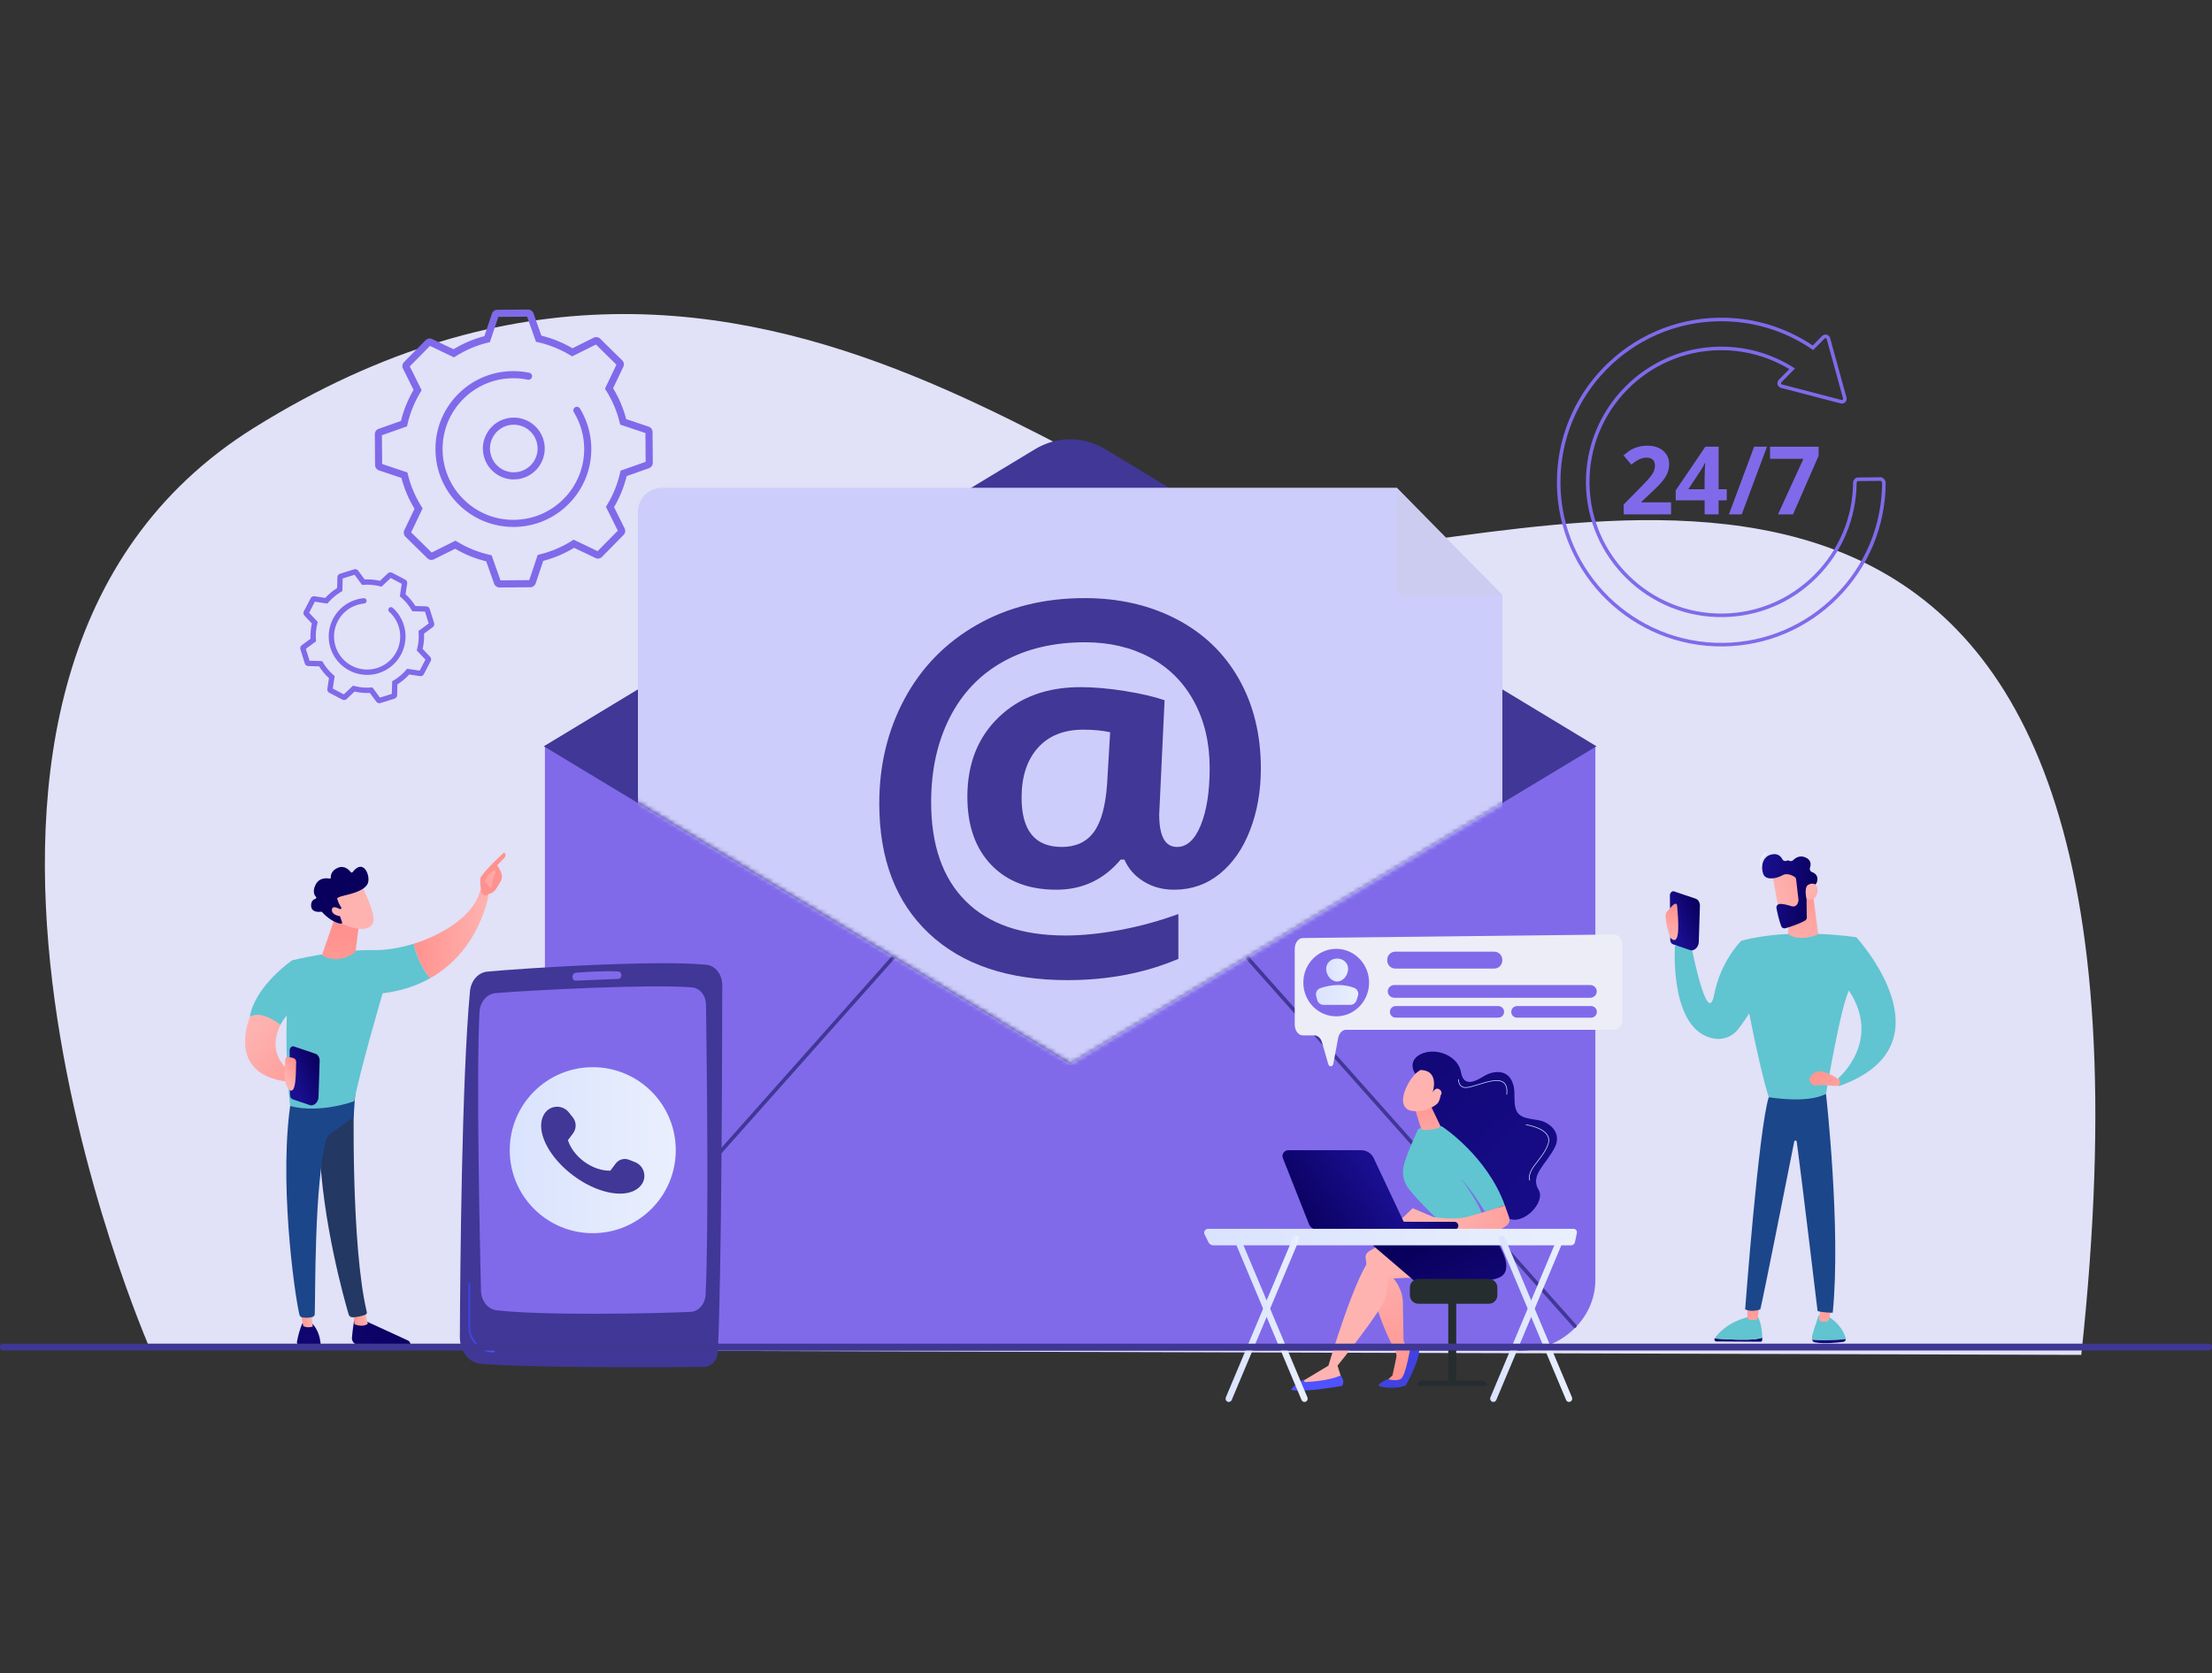 <svg width="493" height="373" viewBox="0 0 493 373" fill="none" xmlns="http://www.w3.org/2000/svg">
<rect x="0" y="0" width="493" height="373" fill="#333333" stroke="none"/>
<path d="M463.865 302L378.727 301.748L339.786 301.632L331.424 301.608L301.101 301.519L264.144 301.409L232.108 301.316L230.293 301.31L221.844 301.286L147.717 301.066L110.503 300.954L106.993 300.945L86.602 300.884L33.468 300.727C33.468 300.727 -32.446 150.824 56.657 95.325C171.442 23.828 253.298 126.833 297.268 122.93C361.936 117.188 488.492 73.733 463.865 302Z" fill="#E1E1F7"/>
<path d="M121.45 166.297V285.265C121.45 294.019 129.14 301.116 138.625 301.116H338.393C347.878 301.116 355.568 294.019 355.568 285.265V166.297H121.45Z" fill="#806AEA"/>
<path d="M297.161 130.874L246.384 100.15C241.445 97.161 235.578 97.161 230.638 100.15L179.859 130.864L121.208 166.343L179.859 201.733L238.51 237.123L297.161 201.695L355.813 166.343L297.161 130.874Z" fill="#413796"/>
<path d="M126.038 295.974C125.941 295.974 125.844 295.939 125.764 295.87C125.596 295.718 125.58 295.458 125.73 295.29L198.882 212.988C199.033 212.819 199.293 212.803 199.461 212.953C199.63 213.104 199.646 213.364 199.496 213.533L126.344 295.835C126.265 295.928 126.152 295.974 126.038 295.974Z" fill="#413796"/>
<path d="M350.983 295.974C350.871 295.974 350.756 295.928 350.677 295.837L277.525 213.534C277.374 213.366 277.389 213.106 277.56 212.955C277.729 212.803 277.988 212.819 278.14 212.99L351.292 295.292C351.443 295.46 351.427 295.72 351.257 295.871C351.177 295.941 351.08 295.974 350.983 295.974Z" fill="#413796"/>
<path d="M315.676 239.734C315.676 239.734 313.263 236.842 316.543 235.06C319.822 233.277 324.975 235.232 325.627 239.024C326.279 242.815 329.537 240.564 330.958 239.734C332.38 238.904 336.348 237.779 337.355 242.102C337.754 243.814 337.248 246.002 337.991 247.596C339.015 249.791 342.347 249.223 344.166 250.063C346.53 251.153 347.765 253.263 346.536 255.724C344.641 259.515 340.91 261.924 342.923 265.221C344.936 268.518 336.821 275.921 334.038 269.052C331.255 262.18 326.93 263.344 323.436 262.911C319.941 262.479 318.164 259.455 319.113 256.378C320.061 253.298 318.816 251.463 317.513 250.16C316.209 248.855 311.826 243.228 315.676 239.734Z" fill="url(#paint0_linear_4134_1039)"/>
<path d="M310.601 276.596C310.601 276.596 307.971 277.003 305.012 278.981C304.546 279.291 304.29 279.835 304.36 280.391C304.715 283.197 306.169 292.278 310.971 301.147C311.225 301.614 311.297 302.159 311.185 302.679L310.351 306.561L308.803 308.012H312.789L315.442 300.832L314.307 300.474C313.427 300.196 312.824 299.386 312.808 298.464L312.674 290.761C312.789 287.33 310.57 284.962 310.57 284.962L316.935 284.652L310.601 276.596Z" fill="url(#paint1_linear_4134_1039)"/>
<path d="M307.251 308.71C306.889 309.185 311.157 309.812 313.314 308.772C313.314 308.772 316.304 303.571 316.304 300.892C316.304 300.892 316.068 300.345 314.311 300.47C314.311 300.47 313.306 306.629 312.247 307.319C311.186 308.01 309.282 307.389 309.282 307.389C309.282 307.389 307.786 308.01 307.251 308.71Z" fill="#4042E2"/>
<path d="M316.134 285.073C316.101 285.015 309.282 284.253 309.282 284.253C309.282 284.253 309.505 286.326 308.807 289.179C308.109 292.031 298.1 304.397 298.1 304.397L299.149 307.725C295.904 308.856 292.712 309.036 289.57 308.301L296.075 304.397C296.075 304.397 302.163 283.651 305.892 279.949L312.727 277.585L316.134 285.073Z" fill="url(#paint2_linear_4134_1039)"/>
<path d="M331.424 273C331.424 273 335.353 278.843 335.675 281.508C335.997 284.173 334.599 285.257 330.478 285.435C326.357 285.614 315.352 285.612 315.352 285.612L305.962 277.587C305.962 277.587 312.806 275.145 314.584 274.455C316.363 273.762 331.424 273 331.424 273Z" fill="url(#paint3_linear_4134_1039)"/>
<path d="M298.753 306.604C298.753 306.604 299.884 307.698 299.12 308.916C299.12 308.916 290.167 310.502 287.737 309.782C287.737 309.782 288.242 308.63 290.978 307.319L290.776 307.475C290.52 307.67 290.672 308.08 290.992 308.06C292.795 307.957 296.529 307.628 298.753 306.604Z" fill="url(#paint4_linear_4134_1039)"/>
<path d="M320.8 272.226C320.8 272.226 316.225 267.87 313.974 264.985C312.756 263.425 312.374 261.371 312.938 259.475C313.966 256.011 315.793 252.423 315.96 251.866C316.216 251.011 321.343 251.046 321.343 251.046C321.343 251.046 331.436 257.597 335.402 268.693L330.949 270.079C330.949 270.079 328.314 265.658 325.711 262.847C325.711 262.847 330.216 268.799 330.375 271.235L320.8 272.226Z" fill="#61C4D1"/>
<path d="M315.339 247.086C315.393 247.264 316.731 251.702 316.836 251.795C316.941 251.886 319.772 252.039 321.105 251.128L318.843 246.396L315.339 247.086Z" fill="url(#paint5_linear_4134_1039)"/>
<path d="M317.539 237.763C317.539 237.763 315.122 238.783 313.479 242.276C311.837 245.769 313.062 247.381 314.604 247.602C316.146 247.823 318.45 247.79 320.89 245.532C323.328 243.279 320.68 236.553 317.539 237.763Z" fill="url(#paint6_linear_4134_1039)"/>
<path d="M319.248 243.67C319.248 243.67 321.071 238.56 316.541 238.5L315.474 239.245C315.474 239.245 313.812 236.411 316.541 235.059C319.269 233.708 323.34 234.912 324.5 238.587C325.662 242.262 324.981 244.636 323.049 246.395C321.118 248.154 320.322 246.161 320.322 246.161C320.322 246.161 321.374 244.516 320.947 243.635C320.518 242.755 319.531 243.818 319.531 243.818L319.248 243.67Z" fill="url(#paint7_linear_4134_1039)"/>
<path d="M318.768 244.485C318.768 244.485 319.689 241.853 320.92 242.901C322.15 243.948 319.922 245.333 319.049 245.781L318.768 244.485Z" fill="url(#paint8_linear_4134_1039)"/>
<path d="M311.481 272.55L314.842 269.311L319.491 271.276C319.491 271.276 324.119 271.994 326.768 271.276C329.417 270.558 329.417 270.558 329.417 270.558L335.402 268.695L336.343 271.352C336.581 272.026 336.341 272.775 335.759 273.19C335.241 273.559 334.634 273.962 334.248 274.133C333.461 274.478 314.817 273.894 314.817 273.894L311.481 272.55Z" fill="url(#paint9_linear_4134_1039)"/>
<path d="M335.896 243.979L335.737 243.961C335.874 242.691 335.663 241.843 335.091 241.372C333.956 240.437 331.602 241.168 329.525 241.814C328.472 242.142 327.479 242.45 326.783 242.487C326.249 242.516 325.823 242.375 325.514 242.066C324.95 241.502 324.991 240.591 324.993 240.552L325.152 240.56C325.152 240.569 325.113 241.44 325.627 241.954C325.902 242.227 326.288 242.353 326.773 242.328C327.45 242.291 328.433 241.987 329.476 241.663C331.592 241.006 333.989 240.261 335.192 241.25C335.81 241.758 336.041 242.652 335.896 243.979Z" fill="#BDD0FB"/>
<path d="M340.844 263.121C340.47 261.583 341.48 260.284 342.65 258.779C343.491 257.696 344.446 256.469 344.958 254.995C345.202 254.291 345.15 253.645 344.8 253.075C343.71 251.298 340.095 250.781 340.061 250.775L340.082 250.618C340.233 250.639 343.807 251.151 344.936 252.991C345.31 253.604 345.369 254.295 345.109 255.047C344.589 256.546 343.625 257.784 342.776 258.878C341.631 260.35 340.642 261.622 340.999 263.084L340.844 263.121Z" fill="#BDD0FB"/>
<path d="M324.557 289.363H322.786V308.508H324.557V289.363Z" fill="#252D2F"/>
<path d="M331.423 308.877H315.918C315.918 308.241 316.434 307.725 317.07 307.725H330.271C330.908 307.725 331.423 308.241 331.423 308.877Z" fill="#252D2F"/>
<path d="M333.726 288.697C333.726 289.745 332.869 290.602 331.822 290.602H316.134C315.087 290.602 314.229 289.745 314.229 288.697V286.975C314.229 285.928 315.087 285.071 316.134 285.071H331.822C332.869 285.071 333.726 285.928 333.726 286.975V288.697Z" fill="#252D2F"/>
<path d="M324.199 274.079C324.184 274.079 324.17 274.08 324.155 274.08L304.658 274.059C304.177 274.059 303.785 273.667 303.787 273.186C303.787 272.703 304.181 272.306 304.66 272.316L324.157 272.337C324.638 272.337 325.029 272.729 325.027 273.21C325.027 273.673 324.661 274.055 324.199 274.079Z" fill="url(#paint10_linear_4134_1039)"/>
<path d="M287.132 256.376H303.368C304.567 256.376 305.657 257.066 306.167 258.15L313.672 274.067H293.495C292.723 274.067 292.029 273.596 291.746 272.878L285.926 258.15C285.59 257.299 286.218 256.376 287.132 256.376Z" fill="url(#paint11_linear_4134_1039)"/>
<path d="M351.451 274.79C351.497 274.569 351.433 274.34 351.282 274.168C351.129 273.993 350.902 273.894 350.662 273.894H269.304C268.988 273.894 268.695 274.045 268.524 274.294C268.354 274.542 268.33 274.856 268.464 275.126L269.347 276.914C269.548 277.323 269.987 277.585 270.468 277.585H350.105C350.553 277.585 350.937 277.288 351.022 276.875L351.451 274.79Z" fill="url(#paint12_linear_4134_1039)"/>
<path d="M273.864 312.488C273.769 312.488 273.674 312.469 273.583 312.428C273.22 312.269 273.053 311.838 273.208 311.468L288.182 275.853C288.338 275.483 288.758 275.312 289.121 275.471C289.484 275.63 289.651 276.06 289.495 276.431L274.521 312.046C274.403 312.323 274.141 312.488 273.864 312.488Z" fill="url(#paint13_linear_4134_1039)"/>
<path d="M290.733 312.488C290.456 312.488 290.194 312.323 290.078 312.046L275.104 276.431C274.949 276.06 275.116 275.63 275.478 275.471C275.841 275.312 276.26 275.483 276.417 275.853L291.391 311.468C291.546 311.838 291.379 312.269 291.017 312.428C290.924 312.469 290.827 312.488 290.733 312.488Z" fill="url(#paint14_linear_4134_1039)"/>
<path d="M332.83 312.488C332.735 312.488 332.64 312.469 332.549 312.428C332.186 312.269 332.019 311.838 332.174 311.468L347.148 275.853C347.303 275.483 347.724 275.312 348.087 275.471C348.45 275.63 348.616 276.06 348.461 276.431L333.487 312.046C333.369 312.323 333.105 312.488 332.83 312.488Z" fill="url(#paint15_linear_4134_1039)"/>
<path d="M349.696 312.488C349.419 312.488 349.157 312.323 349.041 312.046L334.067 276.431C333.912 276.06 334.078 275.63 334.441 275.471C334.804 275.312 335.223 275.483 335.38 275.853L350.354 311.468C350.509 311.838 350.342 312.269 349.98 312.428C349.886 312.469 349.791 312.488 349.696 312.488Z" fill="url(#paint16_linear_4134_1039)"/>
<mask id="mask0_4134_1039" style="mask-type:luminance" maskUnits="userSpaceOnUse" x="131" y="81" width="210" height="157">
<path d="M131.169 172.169L238.658 237.052L340.015 176.004V81.487H139.609L131.169 172.169Z" fill="white"/>
</mask>
<g mask="url(#mask0_4134_1039)">
<path d="M311.335 108.728H147.46C144.57 108.728 142.177 111.235 142.177 114.125V247.115H334.844V132.607L311.335 108.728Z" fill="#CDCDFB"/>
<path d="M334.752 132.607L313.248 132.793C312.678 132.799 312.232 132.576 311.827 132.175C311.422 131.771 311.381 131.224 311.381 130.656V108.89L334.752 132.607Z" fill="#CCCCF0"/>
<path d="M281.014 171.285C281.014 176.285 280.215 180.86 278.619 185.008C277.023 189.156 274.765 192.413 271.849 194.773C268.932 197.133 265.547 198.314 261.694 198.314C259.124 198.314 256.851 197.698 254.871 196.466C252.893 195.233 251.469 193.611 250.6 191.596H249.767C246.018 196.074 241.243 198.314 235.444 198.314C229.298 198.314 224.456 196.466 220.914 192.768C217.373 189.069 215.602 184.009 215.602 177.586C215.602 170.261 217.928 164.357 222.58 159.879C227.233 155.401 233.309 153.161 240.808 153.161C243.795 153.161 247.084 153.448 250.678 154.02C254.272 154.593 257.231 155.279 259.557 156.078L258.358 181.544C258.358 186.37 259.677 188.784 262.316 188.784C264.539 188.784 266.31 187.161 267.628 183.914C268.947 180.668 269.607 176.424 269.607 171.18C269.607 165.591 268.443 160.651 266.118 156.363C263.792 152.075 260.519 148.803 256.3 146.546C252.082 144.289 247.265 143.162 241.848 143.162C234.835 143.162 228.742 144.603 223.569 147.485C218.397 150.367 214.429 154.525 211.669 159.957C208.909 165.391 207.528 171.667 207.528 178.783C207.528 188.365 210.088 195.717 215.21 200.837C220.332 205.959 227.753 208.519 237.475 208.519C241.156 208.519 245.199 208.112 249.609 207.296C254.02 206.479 258.358 205.29 262.629 203.729V213.729C255.199 216.888 246.953 218.468 237.892 218.468C224.698 218.468 214.413 214.997 207.034 208.052C199.656 201.109 195.968 191.457 195.968 179.097C195.968 170.521 197.851 162.736 201.619 155.739C205.385 148.743 210.75 143.257 217.712 139.281C224.673 135.305 232.684 133.317 241.747 133.317C249.384 133.317 256.207 134.881 262.214 138.005C268.22 141.129 272.855 145.574 276.119 151.336C279.383 157.102 281.014 163.75 281.014 171.285ZM227.685 177.794C227.685 185.119 230.671 188.782 236.643 188.782C239.767 188.782 242.145 187.681 243.778 185.475C245.409 183.27 246.4 179.686 246.747 174.722L247.424 163.211C245.653 162.829 243.657 162.639 241.435 162.639C237.095 162.639 233.718 163.993 231.305 166.702C228.891 169.41 227.685 173.106 227.685 177.794Z" fill="#413796"/>
</g>
<path d="M346.996 107.874C346.761 87.674 363.007 71.047 383.208 70.814C390.659 70.729 397.845 72.866 404.01 77.001L406.095 74.889C406.362 74.618 406.758 74.509 407.129 74.604C407.497 74.701 407.79 74.988 407.891 75.356L411.535 88.599C411.636 88.967 411.533 89.365 411.265 89.636C410.998 89.908 410.6 90.016 410.232 89.919L396.943 86.454C396.574 86.357 396.281 86.068 396.181 85.699C396.08 85.331 396.183 84.931 396.45 84.66L398.797 82.278C394.123 79.453 388.774 77.996 383.295 78.058C367.098 78.246 354.074 91.568 354.261 107.756C354.449 123.934 367.776 136.944 383.974 136.756C391.689 136.667 398.95 133.587 404.421 128.087C409.879 122.596 412.929 115.331 413.007 107.628C413.013 107.069 413.449 106.443 414.064 106.435L419.184 106.375C419.514 106.371 419.754 106.616 419.911 106.777L419.954 106.819C420.19 107.054 420.274 107.486 420.272 107.719C420.202 117.346 416.412 126.421 409.599 133.273C402.777 140.132 393.706 143.972 384.057 144.085C363.855 144.319 347.228 128.075 346.996 107.874ZM410.778 88.88C410.778 88.857 410.775 88.833 410.769 88.81L407.125 75.568C407.097 75.473 407.022 75.397 406.927 75.372C406.83 75.347 406.727 75.376 406.657 75.446L404.109 78.029L403.835 77.843C397.744 73.679 390.615 71.522 383.216 71.608C363.451 71.837 347.558 88.102 347.787 107.865C348.016 127.629 364.281 143.522 384.044 143.293C393.485 143.185 402.358 139.428 409.033 132.716C415.699 126.014 419.407 117.135 419.475 107.717C419.482 107.599 419.424 107.428 419.387 107.382L419.343 107.337C419.294 107.289 419.209 107.201 419.162 107.172L414.072 107.23C413.963 107.232 413.8 107.448 413.798 107.638C413.717 115.549 410.585 123.009 404.982 128.647C399.363 134.297 391.906 137.46 383.982 137.551C367.348 137.743 353.657 124.382 353.465 107.766C353.273 91.141 366.649 77.459 383.284 77.267C389.082 77.199 394.738 78.791 399.639 81.867L400.057 82.129L397.015 85.218C396.945 85.29 396.918 85.395 396.945 85.49C396.972 85.587 397.048 85.662 397.143 85.686L410.433 89.151C410.53 89.177 410.633 89.148 410.701 89.078C410.751 89.027 410.778 88.954 410.778 88.88Z" fill="#806AEA"/>
<path d="M372.438 114.658H361.88V112.438L365.671 108.605C366.794 107.455 367.527 106.658 367.872 106.214C368.216 105.77 368.464 105.359 368.617 104.981C368.768 104.602 368.844 104.209 368.844 103.803C368.844 103.198 368.677 102.746 368.344 102.45C368.01 102.153 367.564 102.006 367.005 102.006C366.42 102.006 365.851 102.139 365.301 102.409C364.75 102.679 364.174 103.061 363.575 103.555L361.839 101.499C362.584 100.865 363.198 100.419 363.687 100.157C364.176 99.895 364.709 99.694 365.289 99.552C365.867 99.411 366.515 99.341 367.23 99.341C368.173 99.341 369.007 99.513 369.73 99.857C370.454 100.202 371.014 100.683 371.414 101.303C371.813 101.924 372.013 102.632 372.013 103.431C372.013 104.127 371.891 104.779 371.646 105.388C371.402 105.997 371.024 106.623 370.51 107.263C369.996 107.903 369.092 108.817 367.799 110L365.857 111.829V111.974H372.438V114.658Z" fill="#806AEA"/>
<path d="M384.854 111.528H383.037V114.658H379.918V111.528H373.472V109.307L380.093 99.556H383.037V109.049H384.854V111.528ZM379.916 109.049V106.488C379.916 106.061 379.934 105.44 379.969 104.628C380.004 103.815 380.031 103.344 380.052 103.212H379.969C379.715 103.776 379.408 104.327 379.049 104.864L376.282 109.048H379.916V109.049Z" fill="#806AEA"/>
<path d="M393.82 99.556L388.19 114.658H385.329L390.959 99.556H393.82Z" fill="#806AEA"/>
<path d="M396.27 114.658L401.94 102.262H394.493V99.577H405.329V101.581L399.617 114.658H396.27Z" fill="#806AEA"/>
<path d="M111.324 130.949C110.789 130.949 110.311 130.611 110.131 130.107L108.366 125.121C105.934 124.529 103.611 123.587 101.445 122.317L96.707 124.673C96.224 124.913 95.642 124.82 95.256 124.442L90.361 119.627C89.977 119.248 89.874 118.669 90.107 118.182L92.386 113.405C91.08 111.26 90.101 108.952 89.469 106.53L84.456 104.846C83.945 104.676 83.598 104.199 83.594 103.66L83.538 96.79C83.534 96.251 83.872 95.768 84.38 95.588L89.366 93.823C89.96 91.391 90.9 89.068 92.17 86.901L89.814 82.161C89.573 81.68 89.667 81.097 90.045 80.713L94.86 75.818C95.239 75.434 95.818 75.331 96.305 75.564L101.082 77.842C103.227 76.537 105.535 75.558 107.957 74.925L109.64 69.91C109.813 69.4 110.29 69.053 110.829 69.049L117.697 68.993C117.701 68.993 117.702 68.993 117.706 68.993C118.242 68.993 118.719 69.33 118.899 69.835L120.664 74.821C123.094 75.412 125.419 76.355 127.586 77.625L132.324 75.269C132.806 75.03 133.388 75.121 133.772 75.5L138.669 80.317C139.053 80.695 139.156 81.275 138.923 81.762L136.645 86.539C137.95 88.684 138.929 90.993 139.561 93.414L144.575 95.097C145.085 95.268 145.432 95.747 145.436 96.284L145.492 103.153C145.496 103.693 145.158 104.175 144.65 104.356L139.664 106.121C139.073 108.553 138.13 110.876 136.86 113.042L139.216 117.782C139.457 118.265 139.364 118.847 138.985 119.231L134.168 124.128C133.79 124.512 133.21 124.615 132.723 124.382L127.946 122.103C125.801 123.408 123.494 124.388 121.071 125.02L119.388 130.035C119.217 130.545 118.74 130.891 118.201 130.896L111.332 130.953C111.33 130.949 111.328 130.949 111.324 130.949ZM101.518 120.509L101.893 120.736C104.144 122.107 106.584 123.096 109.144 123.674L109.571 123.771L111.549 129.36L117.957 129.308L119.844 123.686L120.268 123.583C122.821 122.962 125.243 121.934 127.471 120.526L127.842 120.292L133.198 122.848L137.692 118.281L135.05 112.967L135.277 112.592C136.648 110.341 137.638 107.901 138.215 105.341L138.312 104.914L143.902 102.936L143.849 96.528L138.227 94.641L138.124 94.215C137.506 91.664 136.476 89.24 135.068 87.012L134.833 86.641L137.387 81.287L132.82 76.793L127.508 79.437L127.134 79.21C124.882 77.838 122.442 76.849 119.882 76.273L119.456 76.176L117.476 70.585L111.068 70.638L109.181 76.26L108.754 76.363C106.204 76.981 103.78 78.011 101.551 79.419L101.181 79.654L95.826 77.1L91.332 81.667L93.974 86.981L93.747 87.355C92.376 89.607 91.387 92.046 90.809 94.606L90.712 95.033L85.123 97.013L85.175 103.421L90.797 105.308L90.9 105.735C91.521 108.287 92.549 110.709 93.957 112.938L94.191 113.308L91.637 118.665L96.206 123.158L101.518 120.509ZM114.415 117.451C109.83 117.451 105.513 115.684 102.24 112.464C98.933 109.212 97.091 104.866 97.052 100.227C97.013 95.588 98.784 91.213 102.038 87.906C105.29 84.599 109.637 82.757 114.276 82.72C115.509 82.71 116.75 82.831 117.955 83.079C118.383 83.168 118.659 83.587 118.571 84.017C118.482 84.446 118.061 84.719 117.635 84.634C116.541 84.407 115.42 84.293 114.291 84.306C110.077 84.341 106.126 86.015 103.171 89.019C100.215 92.023 98.605 95.999 98.64 100.215C98.675 104.43 100.349 108.38 103.353 111.336C106.357 114.291 110.323 115.913 114.549 115.866C118.763 115.831 122.714 114.158 125.67 111.153C128.625 108.149 130.235 104.174 130.2 99.957C130.177 97.097 129.38 94.302 127.898 91.874C127.669 91.5 127.787 91.013 128.162 90.784C128.536 90.557 129.025 90.673 129.252 91.048C130.885 93.72 131.761 96.796 131.786 99.946C131.825 104.585 130.054 108.96 126.8 112.267C123.548 115.573 119.202 117.416 114.563 117.454C114.514 117.451 114.466 117.451 114.415 117.451Z" fill="#806AEA"/>
<path d="M114.502 106.865C113.294 106.865 112.101 106.545 111.03 105.917C109.442 104.986 108.311 103.493 107.846 101.712C107.38 99.932 107.636 98.076 108.567 96.488C109.498 94.899 110.992 93.769 112.772 93.303C116.449 92.343 120.221 94.554 121.183 98.229C121.649 100.01 121.393 101.866 120.462 103.454C119.531 105.042 118.037 106.173 116.257 106.638C115.675 106.792 115.086 106.865 114.502 106.865ZM113.172 94.837C111.8 95.196 110.65 96.065 109.935 97.289C109.219 98.51 109.021 99.94 109.38 101.311C109.739 102.682 110.61 103.832 111.831 104.548C113.055 105.263 114.483 105.461 115.854 105.102C117.225 104.744 118.375 103.873 119.091 102.651C119.806 101.429 120.004 100 119.645 98.629C118.908 95.801 116.003 94.1 113.172 94.837Z" fill="#806AEA"/>
<path d="M84.538 156.743C84.282 156.743 84.034 156.623 83.877 156.41L82.436 154.455C81.29 154.509 80.145 154.404 79.024 154.146L77.256 155.814C77.002 156.055 76.621 156.107 76.311 155.944L73.385 154.412C73.074 154.251 72.902 153.91 72.954 153.563L73.319 151.158C72.469 150.384 71.732 149.501 71.123 148.53L68.695 148.46C68.344 148.448 68.04 148.218 67.935 147.884L66.95 144.731C66.845 144.397 66.963 144.032 67.246 143.825L69.201 142.384C69.147 141.24 69.252 140.093 69.51 138.974L67.842 137.206C67.601 136.952 67.549 136.571 67.712 136.261L69.246 133.335C69.409 133.024 69.752 132.852 70.097 132.904L72.498 133.269C73.272 132.419 74.155 131.682 75.126 131.073L75.198 128.645C75.208 128.296 75.439 127.99 75.772 127.885L78.925 126.9C79.257 126.795 79.622 126.913 79.831 127.196L81.272 129.153C82.416 129.101 83.563 129.204 84.682 129.462L86.45 127.794C86.704 127.553 87.085 127.503 87.393 127.662L90.321 129.196C90.632 129.359 90.804 129.7 90.752 130.047L90.387 132.45C91.237 133.224 91.974 134.107 92.583 135.078L95.011 135.15C95.362 135.16 95.666 135.39 95.771 135.726L96.756 138.877C96.861 139.213 96.741 139.576 96.46 139.783L94.505 141.224C94.559 142.37 94.454 143.515 94.196 144.635L95.864 146.404C96.105 146.658 96.157 147.038 95.994 147.349L94.462 150.275C94.299 150.586 93.958 150.76 93.613 150.706L91.208 150.341C90.434 151.191 89.552 151.928 88.58 152.537L88.51 154.965C88.5 155.314 88.269 155.618 87.936 155.725L84.782 156.71C84.703 156.731 84.62 156.743 84.538 156.743ZM83.008 153.221L84.68 155.49L87.331 154.662L87.412 151.846L87.695 151.679C88.764 151.049 89.716 150.252 90.531 149.311L90.746 149.063L93.533 149.486L94.821 147.025L92.885 144.973L92.967 144.655C93.277 143.451 93.389 142.213 93.298 140.976L93.275 140.648L95.544 138.976L94.716 136.325L91.9 136.244L91.733 135.961C91.103 134.892 90.306 133.94 89.365 133.125L89.117 132.91L89.54 130.123L87.079 128.833L85.027 130.769L84.709 130.687C83.504 130.377 82.267 130.265 81.03 130.356L80.702 130.379L79.03 128.11L76.379 128.938L76.298 131.754L76.014 131.921C74.948 132.551 73.994 133.346 73.179 134.289L72.964 134.537L70.175 134.114L68.887 136.575L70.823 138.627L70.741 138.945C70.431 140.15 70.319 141.387 70.41 142.624L70.433 142.952L68.164 144.624L68.992 147.275L71.808 147.356L71.975 147.64C72.605 148.708 73.402 149.66 74.343 150.475L74.591 150.69L74.168 153.477L76.629 154.767L78.679 152.831L78.997 152.913C80.202 153.223 81.441 153.336 82.676 153.244L83.008 153.221ZM76.864 154.887C76.864 154.889 76.864 154.889 76.864 154.887ZM69.917 134.077C69.919 134.077 69.919 134.077 69.917 134.077ZM79.284 128.032C79.282 128.032 79.282 128.032 79.284 128.032ZM81.833 150.432C78.185 150.432 74.795 148.082 73.65 144.42C72.242 139.913 74.764 135.098 79.271 133.69C79.855 133.507 80.456 133.387 81.059 133.333C81.383 133.306 81.676 133.544 81.705 133.872C81.734 134.2 81.493 134.489 81.165 134.518C80.646 134.564 80.128 134.669 79.624 134.826C75.743 136.04 73.571 140.185 74.785 144.067C75.999 147.948 80.144 150.12 84.026 148.908C87.909 147.694 90.079 143.549 88.865 139.667C88.465 138.391 87.73 137.248 86.737 136.364C86.491 136.145 86.47 135.769 86.689 135.524C86.908 135.28 87.284 135.257 87.529 135.476C88.683 136.504 89.536 137.83 89.999 139.312C91.407 143.819 88.886 148.635 84.379 150.043C83.535 150.306 82.678 150.432 81.833 150.432Z" fill="#806AEA"/>
<path d="M388.131 209.661C388.131 209.661 383.556 213.999 382.043 221.712C380.53 229.425 376.939 210.809 376.939 210.809H373.31C373.31 210.809 371.941 229.989 382.187 231.516C384.139 231.807 386.1 231.033 387.322 229.481C389.194 227.105 392.112 222.878 392.818 218.85C392.213 212.5 388.131 209.661 388.131 209.661Z" fill="#61C4D1"/>
<path d="M411.377 298.479C411.377 298.423 411.373 298.365 411.359 298.307C410.5 294.903 406.992 293.16 406.992 293.16L405.304 293.292C404.335 296.29 403.708 297.754 403.863 298.574C403.867 298.598 403.875 298.619 403.881 298.642C405.271 298.766 408.138 298.848 411.377 298.479Z" fill="#61C4D1"/>
<path d="M403.879 298.642C403.955 298.915 404.156 299.129 404.414 299.183C406.394 299.6 409.544 299.264 410.865 299.092C411.156 299.053 411.369 298.783 411.375 298.479C408.138 298.847 405.271 298.766 403.879 298.642Z" fill="url(#paint17_linear_4134_1039)"/>
<path d="M408.38 290.533L407.641 294.092C407.587 294.352 407.387 294.548 407.145 294.571C406.848 294.598 406.425 294.616 406.001 294.554C405.619 294.498 405.353 294.11 405.421 293.695L405.935 290.535H408.38V290.533Z" fill="url(#paint18_linear_4134_1039)"/>
<path d="M389.537 298.613C391.34 298.563 392.271 298.349 392.754 298.154C392.756 298.332 392.754 298.514 392.748 298.704C392.743 298.906 392.593 299.067 392.409 299.067L382.51 299.003C382.194 299.001 382.01 298.635 382.146 298.346C383.443 298.45 386.75 298.691 389.537 298.613Z" fill="url(#paint19_linear_4134_1039)"/>
<path d="M382.146 298.343C382.157 298.318 382.167 298.293 382.184 298.268C383.059 297.046 385.285 294.614 389.684 293.559L391.794 293.493C391.794 293.493 392.735 295.126 392.752 298.153C392.269 298.351 391.338 298.562 389.535 298.613C386.75 298.69 383.443 298.45 382.146 298.343Z" fill="#61C4D1"/>
<path d="M392.188 290.295C392.164 290.452 391.875 292.843 391.763 293.77C391.736 293.991 391.577 294.162 391.375 294.185C391.016 294.228 390.434 294.267 389.924 294.164C389.649 294.108 389.451 293.844 389.451 293.538V289.785L392.188 290.295Z" fill="url(#paint20_linear_4134_1039)"/>
<path d="M406.97 243.812C406.97 243.812 410.349 273.834 408.471 292.597C408.471 292.597 406.22 292.597 405.093 292.221C405.093 292.221 401.582 262.866 400.448 254.467C400.405 254.151 399.953 254.135 399.891 254.449C398.491 261.516 392.989 289.229 392.334 291.845C392.334 291.845 390.456 292.595 388.955 291.845C388.955 291.845 391.957 251.69 394.209 244.56L406.97 243.812Z" fill="#1C468A"/>
<path d="M413.726 208.91C413.726 208.91 399.465 206.659 388.207 209.661L388.958 221.295C388.958 221.295 391.96 237.433 394.211 244.562C394.211 244.562 402.844 246.063 406.971 243.812C406.971 243.812 410.349 223.547 412.224 220.545C412.224 220.545 414.102 212.663 413.726 208.91Z" fill="#61C4D1"/>
<path d="M403.718 196.663L405.238 208.262C405.238 208.262 401.27 210.085 398.491 208.185L399.091 201.405L403.718 196.663Z" fill="url(#paint21_linear_4134_1039)"/>
<path d="M413.725 208.91C413.725 208.91 435.867 232.928 409.784 242.122V240.245C409.784 240.245 419.541 231.989 412.036 220.731C412.036 220.733 412.974 210.037 413.725 208.91Z" fill="#61C4D1"/>
<path d="M409.596 240.435C409.596 240.435 406.218 238.184 404.717 238.934C403.216 239.685 403.216 240.812 403.216 240.812C403.216 240.812 403.966 242.313 405.093 241.936C406.22 241.562 408.846 242.313 409.973 241.936C409.973 241.936 410.347 240.435 409.596 240.435Z" fill="url(#paint22_linear_4134_1039)"/>
<path d="M373.086 198.68L377.851 200.286C378.427 200.459 378.825 201.042 378.872 201.781L378.623 209.733C378.701 210.976 377.673 212.074 376.703 211.783L372.883 210.481C372.51 210.369 372.264 209.979 372.26 209.496L372.177 199.598C372.173 199.023 372.646 198.546 373.086 198.68Z" fill="url(#paint23_linear_4134_1039)"/>
<path d="M372.18 208.91C372.18 208.91 370.688 204.134 371.446 203.329C372.205 202.524 373.716 200.305 373.816 202.119C373.915 203.934 374.827 211.771 372.18 208.91Z" fill="url(#paint24_linear_4134_1039)"/>
<path d="M394.987 194.698C394.965 194.836 396.658 203.909 396.658 203.909L401.819 202.83L401.491 193.992C401.491 193.992 395.359 192.391 394.987 194.698Z" fill="url(#paint25_linear_4134_1039)"/>
<path d="M399.948 195.431C400.148 195.554 400.281 195.759 400.309 195.994L400.838 200.565C400.846 200.635 400.846 200.703 400.834 200.773C400.77 201.153 400.472 202.345 399.248 201.977C398.204 201.663 397.241 201.387 396.533 201.513C396.12 201.587 395.85 201.99 395.928 202.404C396.09 203.255 396.451 204.964 396.986 206.437C397.12 206.806 397.52 207.008 397.898 206.903C398.897 206.626 400.832 206.026 402.31 205.183C402.553 205.045 402.7 204.785 402.692 204.506C402.661 203.276 402.589 199.828 402.719 198.853C402.84 197.945 403.935 197.41 404.457 197.204C404.655 197.126 404.81 196.971 404.888 196.772C405.12 196.176 405.376 194.945 403.838 194.376C403.456 194.235 403.262 193.802 403.396 193.418C403.635 192.728 403.701 191.725 402.456 191.143C401.195 190.554 400.223 191.161 399.665 191.71C399.418 191.952 399.031 192.022 398.732 191.849C398.598 191.772 398.433 191.747 398.235 191.844C397.863 192.026 397.423 191.894 397.239 191.522C396.921 190.884 396.284 190.226 395.026 190.42C392.716 190.777 392.411 193.325 392.995 194.83C393.577 196.337 396.061 195.808 397.314 195.075C398.232 194.533 399.395 195.096 399.948 195.431Z" fill="url(#paint26_linear_4134_1039)"/>
<path d="M402.645 200.387C402.645 200.387 401.992 197.873 402.975 197.241C403.958 196.607 405.394 196.969 405.044 198.885C404.612 201.267 402.645 200.387 402.645 200.387Z" fill="url(#paint27_linear_4134_1039)"/>
<path d="M392.559 193.306C392.528 193.306 392.499 193.288 392.486 193.259C391.646 191.463 393.605 190.028 393.624 190.015C393.661 189.989 393.709 189.997 393.736 190.034C393.762 190.071 393.754 190.119 393.719 190.147C393.7 190.16 391.849 191.518 392.633 193.193C392.652 193.234 392.635 193.281 392.594 193.3C392.581 193.304 392.569 193.306 392.559 193.306Z" fill="white"/>
<path d="M361.586 210.712V227.116C361.586 228.452 360.771 229.536 359.766 229.536H300.01C299.176 229.536 298.447 230.292 298.245 231.369L297.172 237.08C297.031 237.837 296.24 237.901 296.03 237.171L294.649 232.346C294.38 231.407 293.705 230.787 292.948 230.787H290.381C289.376 230.787 288.562 229.703 288.562 228.367V211.505C288.562 210.177 289.366 209.097 290.365 209.085L359.753 208.292C360.763 208.28 361.586 209.368 361.586 210.712Z" fill="#EDEDF7"/>
<path d="M297.809 226.539C301.857 226.539 305.138 223.171 305.138 219.016C305.138 214.862 301.857 211.493 297.809 211.493C293.762 211.493 290.48 214.862 290.48 219.016C290.48 223.171 293.762 226.539 297.809 226.539Z" fill="#806AEA"/>
<path d="M300.464 215.968C300.464 217.319 299.369 218.778 298.017 218.778C296.665 218.778 295.569 217.319 295.569 215.968C295.569 214.616 296.665 213.658 298.017 213.658C299.369 213.658 300.464 214.616 300.464 215.968Z" fill="url(#paint28_linear_4134_1039)"/>
<path d="M294.982 223.981H300.956C301.584 223.981 302.14 223.576 302.332 222.976L302.654 221.972C302.889 221.237 302.507 220.44 301.782 220.174C299.352 219.286 296.838 219.4 294.263 220.255C293.541 220.496 293.142 221.268 293.34 222.001L293.588 222.912C293.758 223.543 294.329 223.981 294.982 223.981Z" fill="url(#paint29_linear_4134_1039)"/>
<path d="M355.877 220.979C355.877 221.765 355.214 222.401 354.396 222.401H310.781C309.962 222.401 309.299 221.765 309.299 220.979C309.299 220.194 309.962 219.558 310.781 219.558H354.396C355.214 219.558 355.877 220.196 355.877 220.979Z" fill="#806AEA"/>
<path d="M335.224 225.541C335.224 226.254 334.646 226.832 333.932 226.832H311.067C310.353 226.832 309.775 226.254 309.775 225.541C309.775 224.827 310.353 224.249 311.067 224.249H333.932C334.646 224.247 335.224 224.825 335.224 225.541Z" fill="#806AEA"/>
<path d="M355.904 225.541C355.904 226.254 355.326 226.832 354.612 226.832H338.11C337.396 226.832 336.818 226.254 336.818 225.541C336.818 224.827 337.396 224.249 338.11 224.249H354.612C355.324 224.247 355.904 224.825 355.904 225.541Z" fill="#806AEA"/>
<path d="M334.827 214.081C334.827 215.083 334.015 215.896 333.012 215.896H310.992C309.989 215.896 309.177 215.083 309.177 214.081V213.933C309.177 212.931 309.989 212.118 310.992 212.118H333.012C334.015 212.118 334.827 212.931 334.827 213.933V214.081Z" fill="#806AEA"/>
<path d="M160.969 219.558C160.955 233.978 160.845 283.715 159.982 301.323C159.891 303.189 158.578 304.659 156.981 304.684C149.084 304.812 120.141 304.936 107.248 304.017C104.562 303.825 102.481 301.23 102.494 298.082C102.56 282.947 102.911 240.385 104.75 220.923C104.971 218.592 106.579 216.767 108.576 216.577C117.191 215.763 146.297 213.947 157.429 215.039C159.437 215.239 160.971 217.202 160.969 219.558Z" fill="#413796"/>
<path d="M157.35 223.902C157.517 235.545 158 274.276 157.259 288.579C157.151 290.67 155.704 292.33 153.916 292.413C146.55 292.755 121.437 293.309 110.673 292.058C108.736 291.833 107.252 289.962 107.198 287.683C106.915 275.802 106.143 239.732 106.864 225.59C106.979 223.334 108.515 221.523 110.442 221.364C118.417 220.704 145.121 219.306 154.275 220.093C155.989 220.243 157.321 221.887 157.35 223.902Z" fill="#806AEA"/>
<path d="M138.487 217.382C138.477 217.824 138.175 218.183 137.797 218.196C135.931 218.27 130.673 218.476 128.323 218.584C127.859 218.606 127.506 218.111 127.607 217.58L127.625 217.489C127.692 217.126 127.956 216.858 128.272 216.833C129.863 216.697 134.659 216.333 137.826 216.534C138.206 216.562 138.497 216.936 138.487 217.382Z" fill="#806AEA"/>
<path d="M132.11 274.873C142.328 274.873 150.612 266.59 150.612 256.372C150.612 246.153 142.328 237.87 132.11 237.87C121.892 237.87 113.608 246.153 113.608 256.372C113.608 266.59 121.892 274.873 132.11 274.873Z" fill="url(#paint30_linear_4134_1039)"/>
<path d="M143.492 261.207C143.213 260.218 142.49 259.417 141.534 259.036L140.203 258.509C139.133 258.084 137.909 258.429 137.218 259.353L136.033 260.935C134.172 260.989 132.025 260.295 130.118 258.87C128.328 257.53 127.097 255.804 126.561 254.108C126.554 254.085 126.563 254.058 126.583 254.044C126.604 254.031 126.631 254.031 126.651 254.046L127.719 252.619C128.514 251.558 128.491 250.094 127.665 249.056L126.781 247.945C126.137 247.136 125.153 246.671 124.12 246.686C123.086 246.702 122.118 247.195 121.498 248.023C121.176 248.451 120.941 248.934 120.796 249.456C119.816 252.924 122.607 258.164 127.758 262.021C132.905 265.873 138.719 267.077 141.77 265.163C142.232 264.874 142.631 264.513 142.953 264.083C143.574 263.259 143.772 262.196 143.492 261.207Z" fill="#413796"/>
<path d="M110.09 301.457C106.975 301.457 104.397 298.922 104.397 295.808V286.153C104.397 286.041 104.483 285.948 104.597 285.948C104.712 285.948 104.797 286.039 104.797 286.153V295.808C104.797 298.695 107.196 301.046 110.084 301.046C110.196 301.046 110.293 301.137 110.293 301.251C110.291 301.366 110.202 301.457 110.09 301.457Z" fill="url(#paint31_linear_4134_1039)"/>
<path d="M79.007 293.841C79.007 293.841 78.624 296.008 78.436 298.153C78.363 298.99 79.008 299.718 79.85 299.755C82.707 299.873 88.816 300.106 91.008 300.007C91.337 299.991 91.552 299.654 91.43 299.347C91.328 299.091 91.132 298.882 90.879 298.767L80.787 294.128L79.007 293.841Z" fill="url(#paint32_linear_4134_1039)"/>
<path d="M78.692 292.567L79.001 295.158C79.001 295.158 80.769 295.98 81.976 295.055L81.245 292.167L78.692 292.567Z" fill="url(#paint33_linear_4134_1039)"/>
<path d="M78.924 243.845C78.792 244.522 78.211 277.618 81.75 292.451C81.808 292.693 81.686 292.941 81.455 293.036C80.912 293.257 79.849 293.579 78.573 293.622C78.178 293.635 77.825 293.378 77.712 292.999C76.702 289.559 71.855 272.318 71.223 255.846C70.517 237.444 71.223 255.22 71.223 255.22L71.638 243.844L78.924 243.845Z" fill="#233862"/>
<path d="M67.398 294.972C67.398 294.972 66.789 296.066 66.199 298.973C66.093 299.498 66.459 300.001 66.992 300.053C67.935 300.146 69.388 300.265 70.551 300.257C71.086 300.253 71.505 299.785 71.441 299.254C71.313 298.193 70.912 296.452 69.671 295.096L67.398 294.972Z" fill="url(#paint34_linear_4134_1039)"/>
<path d="M66.862 291.638L67.58 295.557C67.58 295.557 68.29 296.085 69.696 295.703L69.353 291.487L66.862 291.638Z" fill="url(#paint35_linear_4134_1039)"/>
<path d="M64.921 244.86C62.028 262.322 65.55 288.019 66.737 293.048C66.808 293.356 67.059 293.591 67.371 293.643C67.9 293.731 68.773 293.802 69.634 293.552C69.931 293.467 70.138 293.199 70.15 292.891C70.309 288.824 70.022 263.862 72.718 253.998C72.853 253.498 73.16 253.062 73.583 252.763L78.815 249.043L79.217 243.029L64.921 244.86Z" fill="#1C468A"/>
<path d="M83.359 211.773C74.688 211.63 65.121 214.05 65.121 214.05C62.536 229.131 64.669 246.527 64.669 246.527C71.381 248.288 78.955 245.451 78.955 245.451C80.07 239.148 85.275 221.406 85.275 221.406C89.513 220.881 93.002 219.659 95.876 218.042C93.684 215.501 92.651 212.266 92.201 210.356C89.135 211.308 86.033 211.818 83.359 211.773Z" fill="#61C4D1"/>
<path d="M108.971 199.001C108.12 197.973 107.041 198.458 107.041 198.458C105.765 203.847 99.074 208.219 92.201 210.354C92.649 212.266 93.683 215.499 95.876 218.04C107.284 211.628 108.971 199.001 108.971 199.001Z" fill="url(#paint36_linear_4134_1039)"/>
<path d="M108.763 199.263C108.852 199.546 107.82 199.978 107.211 198.818C107.19 198.264 106.853 195.884 107.184 195.43C108.951 193.022 112.378 190 112.378 190C112.958 190.572 112.481 191.133 112.481 191.133L110.819 192.864C111.166 193.493 111.591 194.022 111.788 194.783C111.94 195.359 111.847 195.973 111.556 196.497C111.265 197.023 110.865 197.705 110.489 198.24C109.779 199.255 108.763 199.263 108.763 199.263Z" fill="url(#paint37_linear_4134_1039)"/>
<path d="M110.093 193.99L108.579 195.273L108.104 196.551L109.453 198.051C109.453 198.051 109.907 195.514 110.245 194.965C110.582 194.416 110.408 194.15 110.093 193.99Z" fill="url(#paint38_linear_4134_1039)"/>
<path d="M68.445 222.446L65.119 214.051C65.119 214.051 57.02 219.555 55.688 226.531C57.218 226.643 59.783 227.068 62.508 228.443C63.74 225.675 68.445 222.446 68.445 222.446Z" fill="#61C4D1"/>
<path d="M74.576 204.734L71.816 212.713C71.77 212.844 71.824 212.992 71.948 213.058C72.701 213.473 75.41 214.675 78.676 212.606C79.015 212.391 79.248 212.038 79.299 211.638L80.193 204.732H74.576V204.734Z" fill="url(#paint39_linear_4134_1039)"/>
<path d="M80.577 197.345C80.577 197.345 83.606 203.048 83.218 205.351C82.831 207.655 79.076 207.49 75.796 205.618L73.506 199.461L80.577 197.345Z" fill="url(#paint40_linear_4134_1039)"/>
<path d="M75.942 202.595C76.076 202.536 76.124 202.372 76.045 202.251C75.802 201.881 75.347 201.125 75.201 200.461C75.201 200.461 74.656 200.112 76.588 199.651C78.519 199.189 81.397 198.471 82.002 196.827C82.592 195.225 81.043 191.195 78.568 194.406C78.473 194.529 78.288 194.531 78.195 194.408C77.79 193.881 76.723 192.785 75.244 193.448C73.859 194.069 73.702 195.085 73.721 195.597C73.727 195.749 73.593 195.865 73.444 195.836C72.744 195.702 71.062 195.588 70.279 197.312C69.633 198.731 70.052 199.536 70.436 199.928C70.56 200.056 70.506 200.265 70.335 200.318C69.875 200.459 69.28 200.849 69.34 201.927C69.422 203.419 71.09 203.287 71.563 203.219C71.64 203.207 71.718 203.235 71.772 203.293C72.179 203.743 74.012 205.655 75.996 205.886C76.169 205.905 76.301 205.736 76.244 205.572L75.385 203.076C75.344 202.959 75.401 202.833 75.513 202.783L75.942 202.595Z" fill="url(#paint41_linear_4134_1039)"/>
<path d="M76.287 202.949C76.287 202.949 74.13 201.47 73.971 202.715C73.814 203.962 75.915 204.52 76.954 204.055L76.287 202.949Z" fill="url(#paint42_linear_4134_1039)"/>
<path d="M55.744 226.598C55.744 226.598 50.209 239.206 63.74 241.053L65.584 239.515C65.584 239.515 58.818 235.824 62.508 228.443C62.51 228.443 58.511 225.061 55.744 226.598Z" fill="url(#paint43_linear_4134_1039)"/>
<path d="M65.462 233.235L70.227 234.841C70.803 235.013 71.201 235.597 71.248 236.336L70.999 244.288C71.077 245.531 70.051 246.628 69.079 246.338L65.259 245.036C64.886 244.924 64.64 244.534 64.636 244.051L64.553 234.152C64.549 233.58 65.022 233.103 65.462 233.235Z" fill="url(#paint44_linear_4134_1039)"/>
<path d="M64.232 242.663C64.104 242.521 63.212 240.89 63.442 238.71C63.671 236.53 63.246 235.547 64.263 235.63C65.279 235.716 66.121 235.886 66.004 236.959C65.89 238.031 66.21 244.848 64.232 242.663Z" fill="url(#paint45_linear_4134_1039)"/>
<path d="M492.425 301.014H0.575C0.258 301.014 0 300.732 0 300.385V300.128C0 299.781 0.258 299.499 0.575 299.499H492.425C492.742 299.499 493 299.781 493 300.128V300.385C493 300.732 492.742 301.014 492.425 301.014Z" fill="#3F3793"/>
<defs>
<linearGradient id="paint0_linear_4134_1039" x1="263.522" y1="185.324" x2="362.551" y2="285.301" gradientUnits="userSpaceOnUse">
<stop stop-color="#09005D"/>
<stop offset="1" stop-color="#1A0F91"/>
</linearGradient>
<linearGradient id="paint1_linear_4134_1039" x1="315.402" y1="307.785" x2="309.066" y2="279.082" gradientUnits="userSpaceOnUse">
<stop stop-color="#FF928E"/>
<stop offset="1" stop-color="#FEB3B1"/>
</linearGradient>
<linearGradient id="paint2_linear_4134_1039" x1="326.535" y1="239.025" x2="311.666" y2="275.227" gradientUnits="userSpaceOnUse">
<stop stop-color="#FF928E"/>
<stop offset="1" stop-color="#FEB3B1"/>
</linearGradient>
<linearGradient id="paint3_linear_4134_1039" x1="319.545" y1="276.578" x2="334.957" y2="306.723" gradientUnits="userSpaceOnUse">
<stop stop-color="#09005D"/>
<stop offset="1" stop-color="#1A0F91"/>
</linearGradient>
<linearGradient id="paint4_linear_4134_1039" x1="271.312" y1="114.193" x2="273.125" y2="130.059" gradientUnits="userSpaceOnUse">
<stop stop-color="#4042E2"/>
<stop offset="1" stop-color="#4F52FF"/>
</linearGradient>
<linearGradient id="paint5_linear_4134_1039" x1="315.704" y1="243.469" x2="322.04" y2="258.984" gradientUnits="userSpaceOnUse">
<stop stop-color="#FF928E"/>
<stop offset="1" stop-color="#FEB3B1"/>
</linearGradient>
<linearGradient id="paint6_linear_4134_1039" x1="-441.741" y1="321.503" x2="-431.785" y2="320.469" gradientUnits="userSpaceOnUse">
<stop stop-color="#FF928E"/>
<stop offset="1" stop-color="#FEB3B1"/>
</linearGradient>
<linearGradient id="paint7_linear_4134_1039" x1="264.912" y1="183.947" x2="363.941" y2="283.924" gradientUnits="userSpaceOnUse">
<stop stop-color="#09005D"/>
<stop offset="1" stop-color="#1A0F91"/>
</linearGradient>
<linearGradient id="paint8_linear_4134_1039" x1="-441.558" y1="323.307" x2="-431.602" y2="322.272" gradientUnits="userSpaceOnUse">
<stop stop-color="#FF928E"/>
<stop offset="1" stop-color="#FEB3B1"/>
</linearGradient>
<linearGradient id="paint9_linear_4134_1039" x1="350.294" y1="273.534" x2="319.781" y2="270.819" gradientUnits="userSpaceOnUse">
<stop stop-color="#FF928E"/>
<stop offset="1" stop-color="#FEB3B1"/>
</linearGradient>
<linearGradient id="paint10_linear_4134_1039" x1="327.507" y1="268.898" x2="312.031" y2="273.974" gradientUnits="userSpaceOnUse">
<stop stop-color="#09005D"/>
<stop offset="1" stop-color="#1A0F91"/>
</linearGradient>
<linearGradient id="paint11_linear_4134_1039" x1="289.239" y1="272.773" x2="306.694" y2="260.749" gradientUnits="userSpaceOnUse">
<stop stop-color="#09005D"/>
<stop offset="1" stop-color="#1A0F91"/>
</linearGradient>
<linearGradient id="paint12_linear_4134_1039" x1="268.377" y1="275.739" x2="351.465" y2="275.739" gradientUnits="userSpaceOnUse">
<stop stop-color="#DAE3FE"/>
<stop offset="1" stop-color="#E9EFFD"/>
</linearGradient>
<linearGradient id="paint13_linear_4134_1039" x1="273.15" y1="293.95" x2="289.552" y2="293.95" gradientUnits="userSpaceOnUse">
<stop stop-color="#DAE3FE"/>
<stop offset="1" stop-color="#E9EFFD"/>
</linearGradient>
<linearGradient id="paint14_linear_4134_1039" x1="275.045" y1="293.95" x2="291.447" y2="293.95" gradientUnits="userSpaceOnUse">
<stop stop-color="#DAE3FE"/>
<stop offset="1" stop-color="#E9EFFD"/>
</linearGradient>
<linearGradient id="paint15_linear_4134_1039" x1="332.115" y1="293.95" x2="348.517" y2="293.95" gradientUnits="userSpaceOnUse">
<stop stop-color="#DAE3FE"/>
<stop offset="1" stop-color="#E9EFFD"/>
</linearGradient>
<linearGradient id="paint16_linear_4134_1039" x1="334.009" y1="293.95" x2="350.411" y2="293.95" gradientUnits="userSpaceOnUse">
<stop stop-color="#DAE3FE"/>
<stop offset="1" stop-color="#E9EFFD"/>
</linearGradient>
<linearGradient id="paint17_linear_4134_1039" x1="422.833" y1="286.776" x2="395.109" y2="308.545" gradientUnits="userSpaceOnUse">
<stop stop-color="#09005D"/>
<stop offset="1" stop-color="#1A0F91"/>
</linearGradient>
<linearGradient id="paint18_linear_4134_1039" x1="406.312" y1="287.109" x2="407.817" y2="300.242" gradientUnits="userSpaceOnUse">
<stop stop-color="#FF928E"/>
<stop offset="1" stop-color="#FEB3B1"/>
</linearGradient>
<linearGradient id="paint19_linear_4134_1039" x1="380.764" y1="293.237" x2="407.574" y2="314.287" gradientUnits="userSpaceOnUse">
<stop stop-color="#09005D"/>
<stop offset="1" stop-color="#1A0F91"/>
</linearGradient>
<linearGradient id="paint20_linear_4134_1039" x1="390.459" y1="288.789" x2="391.867" y2="301.074" gradientUnits="userSpaceOnUse">
<stop stop-color="#FF928E"/>
<stop offset="1" stop-color="#FEB3B1"/>
</linearGradient>
<linearGradient id="paint21_linear_4134_1039" x1="402.144" y1="195.758" x2="401.756" y2="213.083" gradientUnits="userSpaceOnUse">
<stop stop-color="#FF928E"/>
<stop offset="1" stop-color="#FEB3B1"/>
</linearGradient>
<linearGradient id="paint22_linear_4134_1039" x1="403.597" y1="238.289" x2="415.606" y2="248.547" gradientUnits="userSpaceOnUse">
<stop stop-color="#FF928E"/>
<stop offset="1" stop-color="#FEB3B1"/>
</linearGradient>
<linearGradient id="paint23_linear_4134_1039" x1="378.958" y1="202.354" x2="372.335" y2="205.152" gradientUnits="userSpaceOnUse">
<stop stop-color="#09005D"/>
<stop offset="1" stop-color="#1A0F91"/>
</linearGradient>
<linearGradient id="paint24_linear_4134_1039" x1="372.425" y1="201.487" x2="372.921" y2="209.548" gradientUnits="userSpaceOnUse">
<stop stop-color="#FF928E"/>
<stop offset="1" stop-color="#FEB3B1"/>
</linearGradient>
<linearGradient id="paint25_linear_4134_1039" x1="412.088" y1="194.827" x2="394.633" y2="199.352" gradientUnits="userSpaceOnUse">
<stop stop-color="#FF928E"/>
<stop offset="1" stop-color="#FEB3B1"/>
</linearGradient>
<linearGradient id="paint26_linear_4134_1039" x1="404.476" y1="199.699" x2="391.99" y2="197.684" gradientUnits="userSpaceOnUse">
<stop stop-color="#09005D"/>
<stop offset="1" stop-color="#1A0F91"/>
</linearGradient>
<linearGradient id="paint27_linear_4134_1039" x1="410.362" y1="208.312" x2="403.511" y2="198.565" gradientUnits="userSpaceOnUse">
<stop stop-color="#FF928E"/>
<stop offset="1" stop-color="#FEB3B1"/>
</linearGradient>
<linearGradient id="paint28_linear_4134_1039" x1="295.571" y1="216.218" x2="300.465" y2="216.218" gradientUnits="userSpaceOnUse">
<stop stop-color="#DAE3FE"/>
<stop offset="1" stop-color="#E9EFFD"/>
</linearGradient>
<linearGradient id="paint29_linear_4134_1039" x1="293.288" y1="221.769" x2="302.722" y2="221.769" gradientUnits="userSpaceOnUse">
<stop stop-color="#DAE3FE"/>
<stop offset="1" stop-color="#E9EFFD"/>
</linearGradient>
<linearGradient id="paint30_linear_4134_1039" x1="113.608" y1="256.371" x2="150.613" y2="256.371" gradientUnits="userSpaceOnUse">
<stop stop-color="#DAE3FE"/>
<stop offset="1" stop-color="#E9EFFD"/>
</linearGradient>
<linearGradient id="paint31_linear_4134_1039" x1="104.397" y1="293.703" x2="110.291" y2="293.703" gradientUnits="userSpaceOnUse">
<stop stop-color="#4042E2"/>
<stop offset="1" stop-color="#4F52FF"/>
</linearGradient>
<linearGradient id="paint32_linear_4134_1039" x1="90.688" y1="290.846" x2="53.732" y2="331.044" gradientUnits="userSpaceOnUse">
<stop stop-color="#09005D"/>
<stop offset="1" stop-color="#1A0F91"/>
</linearGradient>
<linearGradient id="paint33_linear_4134_1039" x1="78.692" y1="293.832" x2="81.975" y2="293.832" gradientUnits="userSpaceOnUse">
<stop stop-color="#FF928E"/>
<stop offset="1" stop-color="#FEB3B1"/>
</linearGradient>
<linearGradient id="paint34_linear_4134_1039" x1="82.397" y1="283.225" x2="45.442" y2="323.422" gradientUnits="userSpaceOnUse">
<stop stop-color="#09005D"/>
<stop offset="1" stop-color="#1A0F91"/>
</linearGradient>
<linearGradient id="paint35_linear_4134_1039" x1="66.862" y1="293.663" x2="69.696" y2="293.663" gradientUnits="userSpaceOnUse">
<stop stop-color="#FF928E"/>
<stop offset="1" stop-color="#FEB3B1"/>
</linearGradient>
<linearGradient id="paint36_linear_4134_1039" x1="92.201" y1="208.193" x2="108.971" y2="208.193" gradientUnits="userSpaceOnUse">
<stop stop-color="#FF928E"/>
<stop offset="1" stop-color="#FEB3B1"/>
</linearGradient>
<linearGradient id="paint37_linear_4134_1039" x1="105.234" y1="205.382" x2="93.981" y2="230.986" gradientUnits="userSpaceOnUse">
<stop stop-color="#FF928E"/>
<stop offset="1" stop-color="#FEB3B1"/>
</linearGradient>
<linearGradient id="paint38_linear_4134_1039" x1="94.645" y1="213.086" x2="119.081" y2="185.159" gradientUnits="userSpaceOnUse">
<stop stop-color="#FF928E"/>
<stop offset="1" stop-color="#FEB3B1"/>
</linearGradient>
<linearGradient id="paint39_linear_4134_1039" x1="76.005" y1="208.769" x2="72.514" y2="235.145" gradientUnits="userSpaceOnUse">
<stop stop-color="#FF928E"/>
<stop offset="1" stop-color="#FEB3B1"/>
</linearGradient>
<linearGradient id="paint40_linear_4134_1039" x1="693.507" y1="423.763" x2="670.491" y2="415.452" gradientUnits="userSpaceOnUse">
<stop stop-color="#FF928E"/>
<stop offset="1" stop-color="#FEB3B1"/>
</linearGradient>
<linearGradient id="paint41_linear_4134_1039" x1="67.656" y1="-662.148" x2="67.289" y2="-701.277" gradientUnits="userSpaceOnUse">
<stop stop-color="#09005D"/>
<stop offset="1" stop-color="#1A0F91"/>
</linearGradient>
<linearGradient id="paint42_linear_4134_1039" x1="692.634" y1="426.18" x2="669.619" y2="417.87" gradientUnits="userSpaceOnUse">
<stop stop-color="#FF928E"/>
<stop offset="1" stop-color="#FEB3B1"/>
</linearGradient>
<linearGradient id="paint43_linear_4134_1039" x1="72.826" y1="243.814" x2="55.55" y2="229.994" gradientUnits="userSpaceOnUse">
<stop stop-color="#FF928E"/>
<stop offset="1" stop-color="#FEB3B1"/>
</linearGradient>
<linearGradient id="paint44_linear_4134_1039" x1="71.334" y1="236.91" x2="64.711" y2="239.708" gradientUnits="userSpaceOnUse">
<stop stop-color="#09005D"/>
<stop offset="1" stop-color="#1A0F91"/>
</linearGradient>
<linearGradient id="paint45_linear_4134_1039" x1="66.767" y1="237.657" x2="63.565" y2="240.047" gradientUnits="userSpaceOnUse">
<stop stop-color="#FF928E"/>
<stop offset="1" stop-color="#FEB3B1"/>
</linearGradient>
</defs>
</svg>
